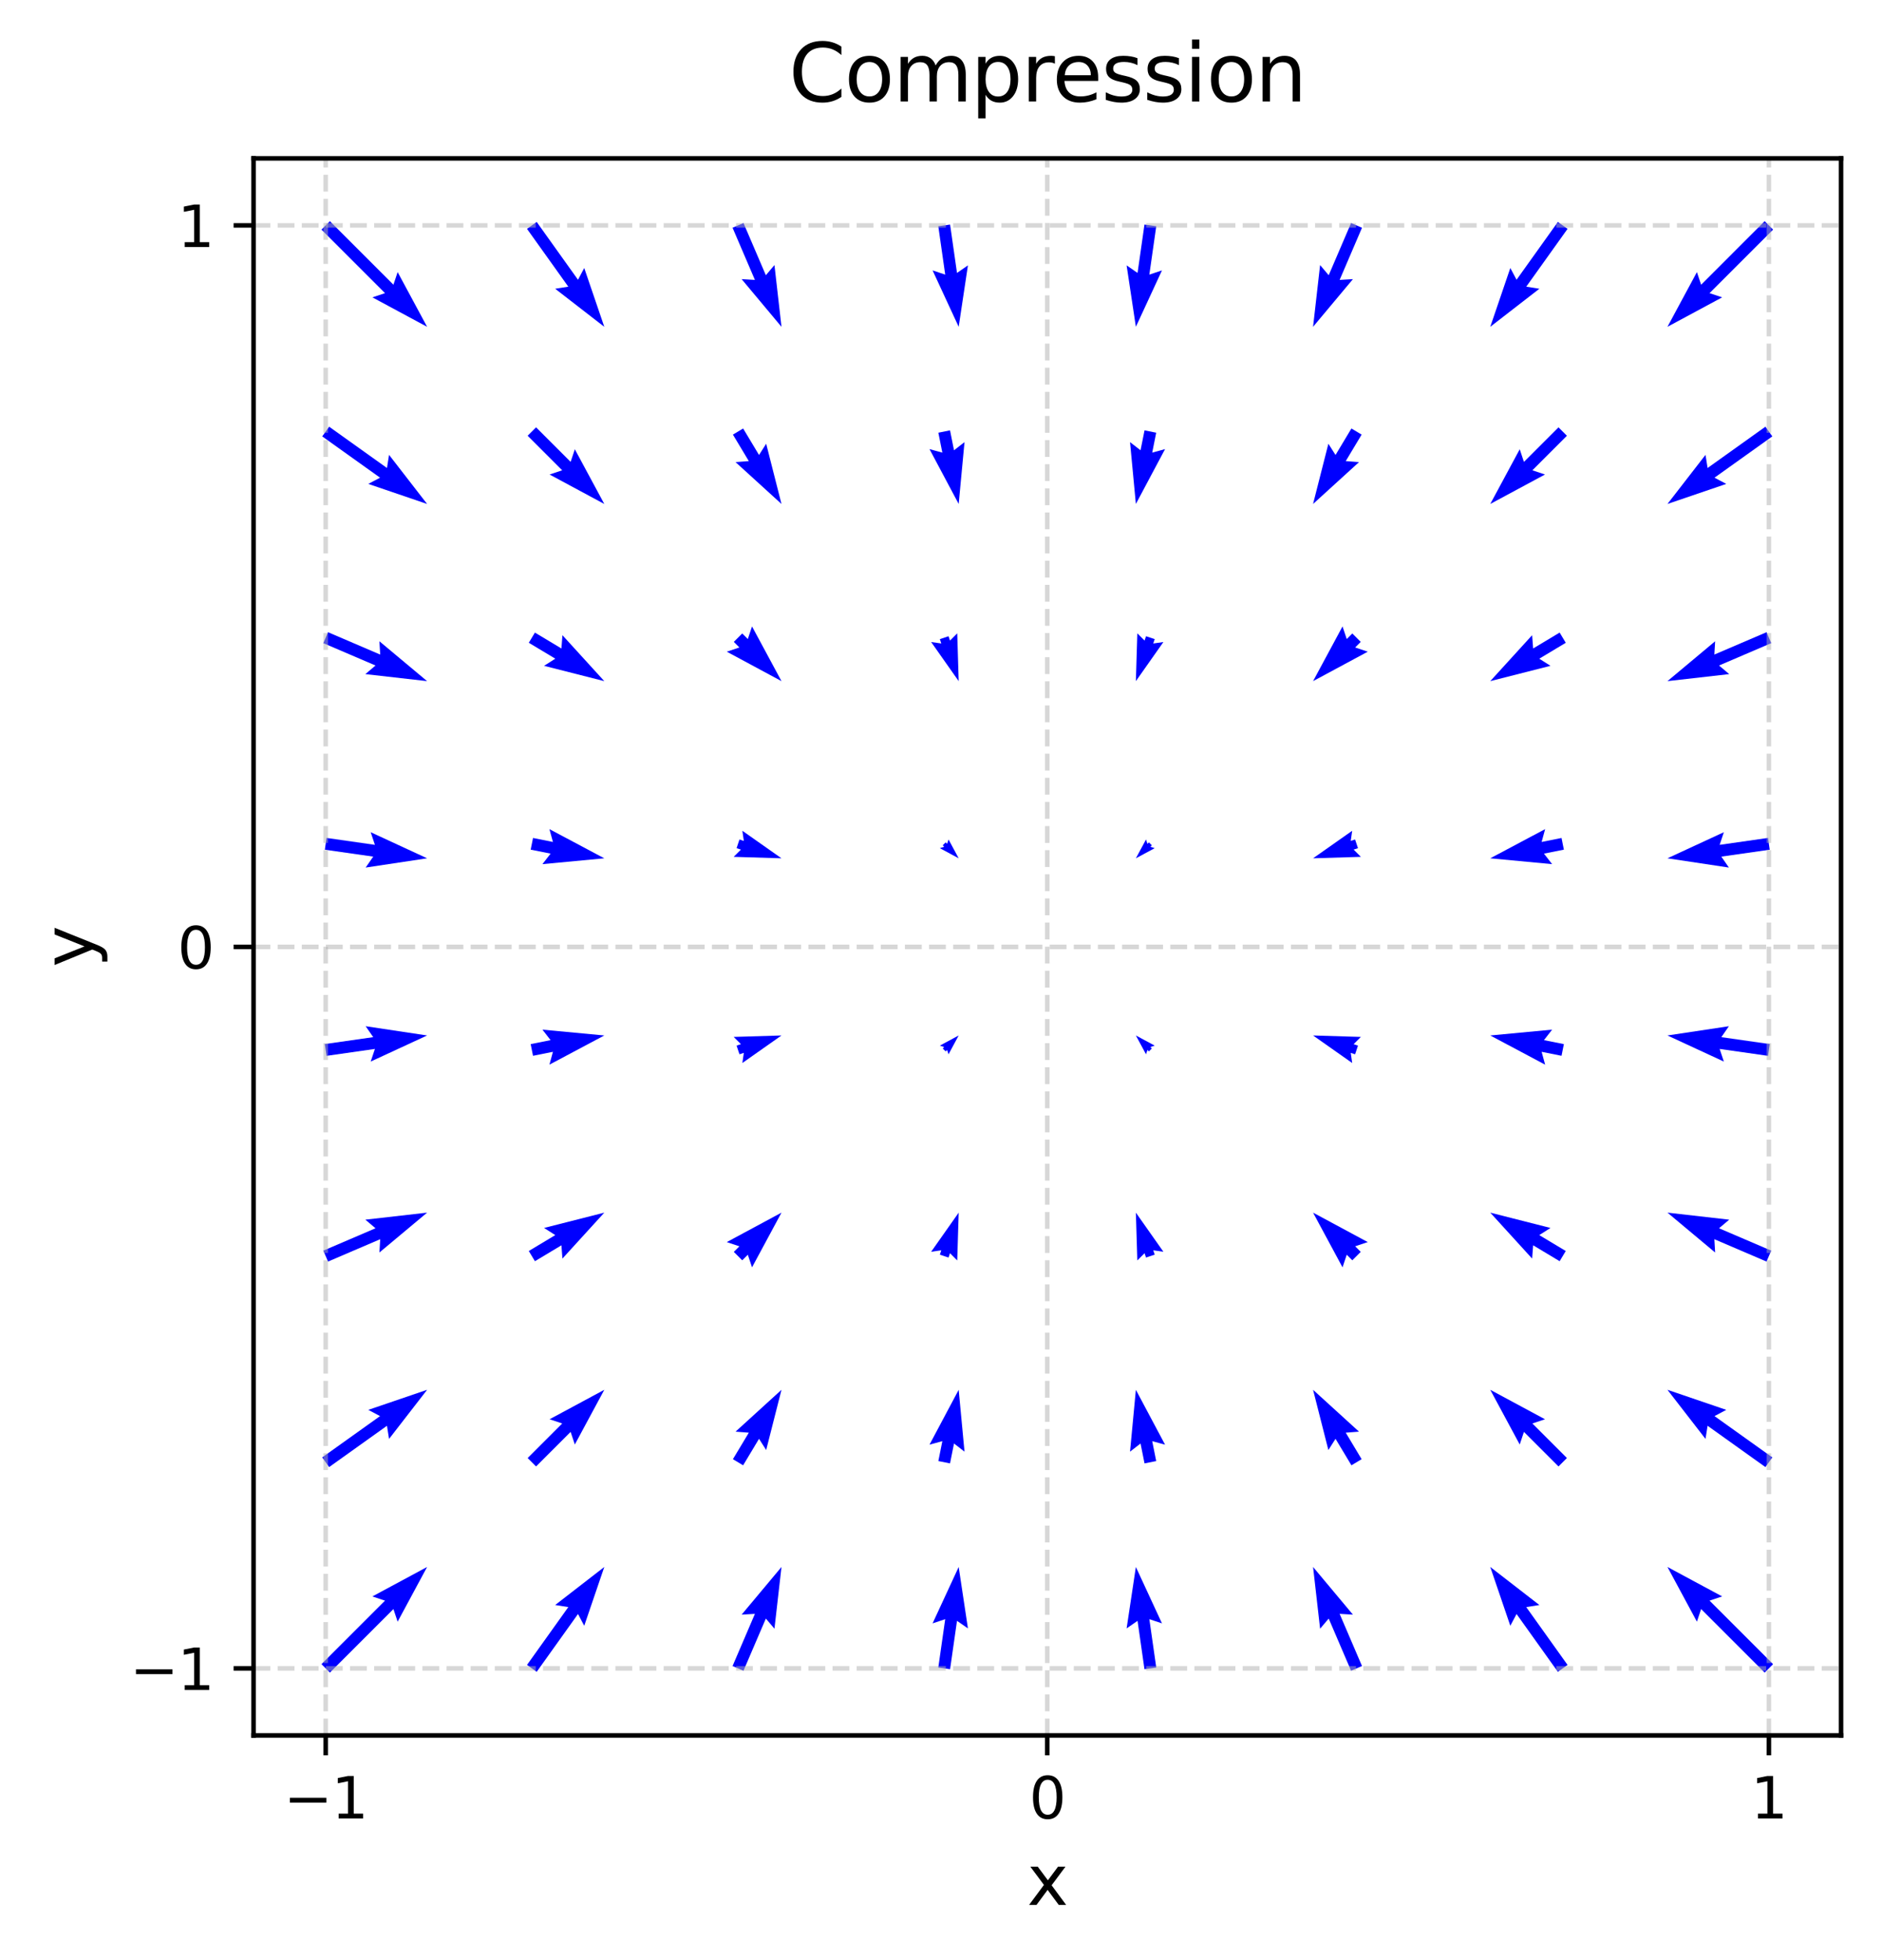 <?xml version="1.0" encoding="utf-8" standalone="no"?>
<!DOCTYPE svg PUBLIC "-//W3C//DTD SVG 1.1//EN"
  "http://www.w3.org/Graphics/SVG/1.1/DTD/svg11.dtd">
<svg xmlns:xlink="http://www.w3.org/1999/xlink" width="330.756pt" height="344.53pt" viewBox="0 0 330.756 344.53" xmlns="http://www.w3.org/2000/svg" version="1.1">
 <defs>
  <style type="text/css">*{stroke-linejoin: round; stroke-linecap: butt}</style>
 </defs>
 <g id="figure_1">
  <g id="patch_1">
   <path d="M -0 344.53 
L 330.756 344.53 
L 330.756 0 
L -0 0 
z
" style="fill: #ffffff"/>
  </g>
  <g id="axes_1">
   <g id="patch_2">
    <path d="M 44.556 305.038 
L 323.556 305.038 
L 323.556 27.838 
L 44.556 27.838 
z
" style="fill: #ffffff"/>
   </g>
   <g id="Quiver_1">
    <path d="M 56.498 292.516 
L 67.665 281.349 
L 65.445 280.609 
L 75.063 275.431 
L 69.884 285.048 
L 69.144 282.829 
L 57.978 293.996 
L 56.498 292.516 
" clip-path="url(#pc6a3f52ccd)" style="fill: #0000ff"/>
    <path d="M 92.62 292.648 
L 99.879 282.485 
L 97.568 282.12 
L 106.204 275.431 
L 102.677 285.769 
L 101.582 283.701 
L 94.323 293.864 
L 92.62 292.648 
" clip-path="url(#pc6a3f52ccd)" style="fill: #0000ff"/>
    <path d="M 128.744 292.844 
L 132.674 283.674 
L 130.338 283.811 
L 137.345 275.431 
L 136.108 286.284 
L 134.597 284.498 
L 130.667 293.668 
L 128.744 292.844 
" clip-path="url(#pc6a3f52ccd)" style="fill: #0000ff"/>
    <path d="M 164.903 293.108 
L 166.118 284.604 
L 163.899 285.344 
L 168.486 275.431 
L 170.113 286.232 
L 168.19 284.9 
L 166.975 293.404 
L 164.903 293.108 
" clip-path="url(#pc6a3f52ccd)" style="fill: #0000ff"/>
    <path d="M 201.137 293.404 
L 199.922 284.9 
L 197.999 286.232 
L 199.626 275.431 
L 204.213 285.344 
L 201.994 284.604 
L 203.209 293.108 
L 201.137 293.404 
" clip-path="url(#pc6a3f52ccd)" style="fill: #0000ff"/>
    <path d="M 237.445 293.668 
L 233.515 284.498 
L 232.004 286.284 
L 230.767 275.431 
L 237.774 283.811 
L 235.438 283.674 
L 239.368 292.844 
L 237.445 293.668 
" clip-path="url(#pc6a3f52ccd)" style="fill: #0000ff"/>
    <path d="M 273.789 293.864 
L 266.53 283.701 
L 265.435 285.769 
L 261.908 275.431 
L 270.543 282.12 
L 268.233 282.485 
L 275.492 292.648 
L 273.789 293.864 
" clip-path="url(#pc6a3f52ccd)" style="fill: #0000ff"/>
    <path d="M 310.134 293.996 
L 298.967 282.829 
L 298.228 285.048 
L 293.049 275.431 
L 302.666 280.609 
L 300.447 281.349 
L 311.614 292.516 
L 310.134 293.996 
" clip-path="url(#pc6a3f52ccd)" style="fill: #0000ff"/>
    <path d="M 56.63 256.171 
L 66.793 248.912 
L 64.725 247.817 
L 75.063 244.29 
L 68.374 252.925 
L 68.009 250.614 
L 57.846 257.874 
L 56.63 256.171 
" clip-path="url(#pc6a3f52ccd)" style="fill: #0000ff"/>
    <path d="M 92.732 256.282 
L 98.806 250.208 
L 96.586 249.469 
L 106.204 244.29 
L 101.025 253.907 
L 100.285 251.688 
L 94.211 257.762 
L 92.732 256.282 
" clip-path="url(#pc6a3f52ccd)" style="fill: #0000ff"/>
    <path d="M 128.808 256.484 
L 131.603 251.826 
L 129.27 251.647 
L 137.345 244.29 
L 134.653 254.876 
L 133.397 252.903 
L 130.602 257.561 
L 128.808 256.484 
" clip-path="url(#pc6a3f52ccd)" style="fill: #0000ff"/>
    <path d="M 164.913 256.817 
L 165.613 253.318 
L 163.356 253.934 
L 168.486 244.29 
L 169.511 255.165 
L 167.665 253.729 
L 166.965 257.227 
L 164.913 256.817 
" clip-path="url(#pc6a3f52ccd)" style="fill: #0000ff"/>
    <path d="M 201.147 257.227 
L 200.447 253.729 
L 198.6 255.165 
L 199.626 244.29 
L 204.756 253.934 
L 202.499 253.318 
L 203.199 256.817 
L 201.147 257.227 
" clip-path="url(#pc6a3f52ccd)" style="fill: #0000ff"/>
    <path d="M 237.509 257.561 
L 234.715 252.903 
L 233.459 254.876 
L 230.767 244.29 
L 238.842 251.647 
L 236.509 251.826 
L 239.304 256.484 
L 237.509 257.561 
" clip-path="url(#pc6a3f52ccd)" style="fill: #0000ff"/>
    <path d="M 273.901 257.762 
L 267.827 251.688 
L 267.087 253.907 
L 261.908 244.29 
L 271.526 249.469 
L 269.306 250.208 
L 275.38 256.282 
L 273.901 257.762 
" clip-path="url(#pc6a3f52ccd)" style="fill: #0000ff"/>
    <path d="M 310.266 257.874 
L 300.103 250.614 
L 299.738 252.925 
L 293.049 244.29 
L 303.387 247.817 
L 301.319 248.912 
L 311.482 256.171 
L 310.266 257.874 
" clip-path="url(#pc6a3f52ccd)" style="fill: #0000ff"/>
    <path d="M 56.826 219.827 
L 65.996 215.897 
L 64.21 214.386 
L 75.063 213.149 
L 66.683 220.155 
L 66.82 217.82 
L 57.65 221.75 
L 56.826 219.827 
" clip-path="url(#pc6a3f52ccd)" style="fill: #0000ff"/>
    <path d="M 92.933 219.891 
L 97.591 217.097 
L 95.617 215.841 
L 106.204 213.149 
L 98.847 221.223 
L 98.668 218.891 
L 94.01 221.686 
L 92.933 219.891 
" clip-path="url(#pc6a3f52ccd)" style="fill: #0000ff"/>
    <path d="M 128.965 220.049 
L 129.947 219.068 
L 127.727 218.328 
L 137.345 213.149 
L 132.166 222.767 
L 131.426 220.547 
L 130.445 221.528 
L 128.965 220.049 
" clip-path="url(#pc6a3f52ccd)" style="fill: #0000ff"/>
    <path d="M 165.175 220.534 
L 165.43 219.77 
L 163.647 220.025 
L 168.486 213.149 
L 168.231 221.552 
L 166.958 220.279 
L 166.703 221.043 
L 165.175 220.534 
" clip-path="url(#pc6a3f52ccd)" style="fill: #0000ff"/>
    <path d="M 201.409 221.043 
L 201.154 220.279 
L 199.881 221.552 
L 199.626 213.149 
L 204.465 220.025 
L 202.682 219.77 
L 202.937 220.534 
L 201.409 221.043 
" clip-path="url(#pc6a3f52ccd)" style="fill: #0000ff"/>
    <path d="M 237.667 221.528 
L 236.686 220.547 
L 235.946 222.767 
L 230.767 213.149 
L 240.385 218.328 
L 238.165 219.068 
L 239.146 220.049 
L 237.667 221.528 
" clip-path="url(#pc6a3f52ccd)" style="fill: #0000ff"/>
    <path d="M 274.102 221.686 
L 269.444 218.891 
L 269.265 221.223 
L 261.908 213.149 
L 272.494 215.841 
L 270.521 217.097 
L 275.179 219.891 
L 274.102 221.686 
" clip-path="url(#pc6a3f52ccd)" style="fill: #0000ff"/>
    <path d="M 310.462 221.75 
L 301.292 217.82 
L 301.429 220.155 
L 293.049 213.149 
L 303.902 214.386 
L 302.116 215.897 
L 311.286 219.827 
L 310.462 221.75 
" clip-path="url(#pc6a3f52ccd)" style="fill: #0000ff"/>
    <path d="M 57.09 183.519 
L 65.593 182.304 
L 64.262 180.381 
L 75.063 182.008 
L 65.149 186.595 
L 65.889 184.376 
L 57.386 185.59 
L 57.09 183.519 
" clip-path="url(#pc6a3f52ccd)" style="fill: #0000ff"/>
    <path d="M 93.266 183.529 
L 96.765 182.829 
L 95.329 180.982 
L 106.204 182.008 
L 96.56 187.138 
L 97.176 184.881 
L 93.677 185.581 
L 93.266 183.529 
" clip-path="url(#pc6a3f52ccd)" style="fill: #0000ff"/>
    <path d="M 129.451 183.791 
L 130.215 183.536 
L 128.941 182.263 
L 137.345 182.008 
L 130.469 186.847 
L 130.724 185.064 
L 129.96 185.319 
L 129.451 183.791 
" clip-path="url(#pc6a3f52ccd)" style="fill: #0000ff"/>
    <path d="M 165.684 184.3 
L 165.939 184.045 
L 165.175 183.791 
L 168.486 182.008 
L 166.703 185.319 
L 166.448 184.555 
L 166.194 184.809 
L 165.684 184.3 
" clip-path="url(#pc6a3f52ccd)" style="fill: #0000ff"/>
    <path d="M 201.918 184.809 
L 201.664 184.555 
L 201.409 185.319 
L 199.626 182.008 
L 202.937 183.791 
L 202.173 184.045 
L 202.427 184.3 
L 201.918 184.809 
" clip-path="url(#pc6a3f52ccd)" style="fill: #0000ff"/>
    <path d="M 238.152 185.319 
L 237.388 185.064 
L 237.643 186.847 
L 230.767 182.008 
L 239.171 182.263 
L 237.897 183.536 
L 238.661 183.791 
L 238.152 185.319 
" clip-path="url(#pc6a3f52ccd)" style="fill: #0000ff"/>
    <path d="M 274.435 185.581 
L 270.936 184.881 
L 271.552 187.138 
L 261.908 182.008 
L 272.783 180.982 
L 271.347 182.829 
L 274.846 183.529 
L 274.435 185.581 
" clip-path="url(#pc6a3f52ccd)" style="fill: #0000ff"/>
    <path d="M 310.726 185.59 
L 302.223 184.376 
L 302.962 186.595 
L 293.049 182.008 
L 303.85 180.381 
L 302.519 182.304 
L 311.022 183.519 
L 310.726 185.59 
" clip-path="url(#pc6a3f52ccd)" style="fill: #0000ff"/>
    <path d="M 57.386 147.285 
L 65.889 148.5 
L 65.149 146.281 
L 75.063 150.867 
L 64.262 152.495 
L 65.593 150.571 
L 57.09 149.357 
L 57.386 147.285 
" clip-path="url(#pc6a3f52ccd)" style="fill: #0000ff"/>
    <path d="M 93.677 147.295 
L 97.176 147.995 
L 96.56 145.738 
L 106.204 150.867 
L 95.329 151.893 
L 96.765 150.047 
L 93.266 149.347 
L 93.677 147.295 
" clip-path="url(#pc6a3f52ccd)" style="fill: #0000ff"/>
    <path d="M 129.96 147.557 
L 130.724 147.812 
L 130.469 146.029 
L 137.345 150.867 
L 128.941 150.613 
L 130.215 149.34 
L 129.451 149.085 
L 129.96 147.557 
" clip-path="url(#pc6a3f52ccd)" style="fill: #0000ff"/>
    <path d="M 166.194 148.066 
L 166.448 148.321 
L 166.703 147.557 
L 168.486 150.867 
L 165.175 149.085 
L 165.939 148.83 
L 165.684 148.576 
L 166.194 148.066 
" clip-path="url(#pc6a3f52ccd)" style="fill: #0000ff"/>
    <path d="M 202.427 148.576 
L 202.173 148.83 
L 202.937 149.085 
L 199.626 150.867 
L 201.409 147.557 
L 201.664 148.321 
L 201.918 148.066 
L 202.427 148.576 
" clip-path="url(#pc6a3f52ccd)" style="fill: #0000ff"/>
    <path d="M 238.661 149.085 
L 237.897 149.34 
L 239.171 150.613 
L 230.767 150.867 
L 237.643 146.029 
L 237.388 147.812 
L 238.152 147.557 
L 238.661 149.085 
" clip-path="url(#pc6a3f52ccd)" style="fill: #0000ff"/>
    <path d="M 274.846 149.347 
L 271.347 150.047 
L 272.783 151.893 
L 261.908 150.867 
L 271.552 145.738 
L 270.936 147.995 
L 274.435 147.295 
L 274.846 149.347 
" clip-path="url(#pc6a3f52ccd)" style="fill: #0000ff"/>
    <path d="M 311.022 149.357 
L 302.519 150.571 
L 303.85 152.495 
L 293.049 150.867 
L 302.962 146.281 
L 302.223 148.5 
L 310.726 147.285 
L 311.022 149.357 
" clip-path="url(#pc6a3f52ccd)" style="fill: #0000ff"/>
    <path d="M 57.65 111.126 
L 66.82 115.056 
L 66.683 112.72 
L 75.063 119.727 
L 64.21 118.49 
L 65.996 116.979 
L 56.826 113.049 
L 57.65 111.126 
" clip-path="url(#pc6a3f52ccd)" style="fill: #0000ff"/>
    <path d="M 94.01 111.19 
L 98.668 113.985 
L 98.847 111.652 
L 106.204 119.727 
L 95.617 117.035 
L 97.591 115.779 
L 92.933 112.984 
L 94.01 111.19 
" clip-path="url(#pc6a3f52ccd)" style="fill: #0000ff"/>
    <path d="M 130.445 111.347 
L 131.426 112.328 
L 132.166 110.109 
L 137.345 119.727 
L 127.727 114.548 
L 129.947 113.808 
L 128.965 112.827 
L 130.445 111.347 
" clip-path="url(#pc6a3f52ccd)" style="fill: #0000ff"/>
    <path d="M 166.703 111.833 
L 166.958 112.596 
L 168.231 111.323 
L 168.486 119.727 
L 163.647 112.851 
L 165.43 113.106 
L 165.175 112.342 
L 166.703 111.833 
" clip-path="url(#pc6a3f52ccd)" style="fill: #0000ff"/>
    <path d="M 202.937 112.342 
L 202.682 113.106 
L 204.465 112.851 
L 199.626 119.727 
L 199.881 111.323 
L 201.154 112.596 
L 201.409 111.833 
L 202.937 112.342 
" clip-path="url(#pc6a3f52ccd)" style="fill: #0000ff"/>
    <path d="M 239.146 112.827 
L 238.165 113.808 
L 240.385 114.548 
L 230.767 119.727 
L 235.946 110.109 
L 236.686 112.328 
L 237.667 111.347 
L 239.146 112.827 
" clip-path="url(#pc6a3f52ccd)" style="fill: #0000ff"/>
    <path d="M 275.179 112.984 
L 270.521 115.779 
L 272.494 117.035 
L 261.908 119.727 
L 269.265 111.652 
L 269.444 113.985 
L 274.102 111.19 
L 275.179 112.984 
" clip-path="url(#pc6a3f52ccd)" style="fill: #0000ff"/>
    <path d="M 311.286 113.049 
L 302.116 116.979 
L 303.902 118.49 
L 293.049 119.727 
L 301.429 112.72 
L 301.292 115.056 
L 310.462 111.126 
L 311.286 113.049 
" clip-path="url(#pc6a3f52ccd)" style="fill: #0000ff"/>
    <path d="M 57.846 75.002 
L 68.009 82.261 
L 68.374 79.95 
L 75.063 88.586 
L 64.725 85.059 
L 66.793 83.964 
L 56.63 76.705 
L 57.846 75.002 
" clip-path="url(#pc6a3f52ccd)" style="fill: #0000ff"/>
    <path d="M 94.211 75.114 
L 100.285 81.188 
L 101.025 78.968 
L 106.204 88.586 
L 96.586 83.407 
L 98.806 82.667 
L 92.732 76.593 
L 94.211 75.114 
" clip-path="url(#pc6a3f52ccd)" style="fill: #0000ff"/>
    <path d="M 130.602 75.315 
L 133.397 79.973 
L 134.653 77.999 
L 137.345 88.586 
L 129.27 81.229 
L 131.603 81.05 
L 128.808 76.392 
L 130.602 75.315 
" clip-path="url(#pc6a3f52ccd)" style="fill: #0000ff"/>
    <path d="M 166.965 75.648 
L 167.665 79.147 
L 169.511 77.711 
L 168.486 88.586 
L 163.356 78.942 
L 165.613 79.557 
L 164.913 76.059 
L 166.965 75.648 
" clip-path="url(#pc6a3f52ccd)" style="fill: #0000ff"/>
    <path d="M 203.199 76.059 
L 202.499 79.557 
L 204.756 78.942 
L 199.626 88.586 
L 198.6 77.711 
L 200.447 79.147 
L 201.147 75.648 
L 203.199 76.059 
" clip-path="url(#pc6a3f52ccd)" style="fill: #0000ff"/>
    <path d="M 239.304 76.392 
L 236.509 81.05 
L 238.842 81.229 
L 230.767 88.586 
L 233.459 77.999 
L 234.715 79.973 
L 237.509 75.315 
L 239.304 76.392 
" clip-path="url(#pc6a3f52ccd)" style="fill: #0000ff"/>
    <path d="M 275.38 76.593 
L 269.306 82.667 
L 271.526 83.407 
L 261.908 88.586 
L 267.087 78.968 
L 267.827 81.188 
L 273.901 75.114 
L 275.38 76.593 
" clip-path="url(#pc6a3f52ccd)" style="fill: #0000ff"/>
    <path d="M 311.482 76.705 
L 301.319 83.964 
L 303.387 85.059 
L 293.049 88.586 
L 299.738 79.95 
L 300.103 82.261 
L 310.266 75.002 
L 311.482 76.705 
" clip-path="url(#pc6a3f52ccd)" style="fill: #0000ff"/>
    <path d="M 57.978 38.88 
L 69.144 50.047 
L 69.884 47.827 
L 75.063 57.445 
L 65.445 52.266 
L 67.665 51.526 
L 56.498 40.359 
L 57.978 38.88 
" clip-path="url(#pc6a3f52ccd)" style="fill: #0000ff"/>
    <path d="M 94.323 39.012 
L 101.582 49.174 
L 102.677 47.107 
L 106.204 57.445 
L 97.568 50.755 
L 99.879 50.391 
L 92.62 40.228 
L 94.323 39.012 
" clip-path="url(#pc6a3f52ccd)" style="fill: #0000ff"/>
    <path d="M 130.667 39.207 
L 134.597 48.378 
L 136.108 46.592 
L 137.345 57.445 
L 130.338 49.065 
L 132.674 49.202 
L 128.744 40.032 
L 130.667 39.207 
" clip-path="url(#pc6a3f52ccd)" style="fill: #0000ff"/>
    <path d="M 166.975 39.472 
L 168.19 47.975 
L 170.113 46.644 
L 168.486 57.445 
L 163.899 47.531 
L 166.118 48.271 
L 164.903 39.768 
L 166.975 39.472 
" clip-path="url(#pc6a3f52ccd)" style="fill: #0000ff"/>
    <path d="M 203.209 39.768 
L 201.994 48.271 
L 204.213 47.531 
L 199.626 57.445 
L 197.999 46.644 
L 199.922 47.975 
L 201.137 39.472 
L 203.209 39.768 
" clip-path="url(#pc6a3f52ccd)" style="fill: #0000ff"/>
    <path d="M 239.368 40.032 
L 235.438 49.202 
L 237.774 49.065 
L 230.767 57.445 
L 232.004 46.592 
L 233.515 48.378 
L 237.445 39.207 
L 239.368 40.032 
" clip-path="url(#pc6a3f52ccd)" style="fill: #0000ff"/>
    <path d="M 275.492 40.228 
L 268.233 50.391 
L 270.543 50.755 
L 261.908 57.445 
L 265.435 47.107 
L 266.53 49.174 
L 273.789 39.012 
L 275.492 40.228 
" clip-path="url(#pc6a3f52ccd)" style="fill: #0000ff"/>
    <path d="M 311.614 40.359 
L 300.447 51.526 
L 302.666 52.266 
L 293.049 57.445 
L 298.228 47.827 
L 298.967 50.047 
L 310.134 38.88 
L 311.614 40.359 
" clip-path="url(#pc6a3f52ccd)" style="fill: #0000ff"/>
   </g>
   <g id="matplotlib.axis_1">
    <g id="xtick_1">
     <g id="line2d_1">
      <path d="M 57.238 305.038 
L 57.238 27.838 
" clip-path="url(#pc6a3f52ccd)" style="fill: none; stroke-dasharray: 2.96,1.28; stroke-dashoffset: 0; stroke: #b0b0b0; stroke-opacity: 0.5; stroke-width: 0.8"/>
     </g>
     <g id="line2d_2">
      <defs>
       <path id="mf972f7bbde" d="M 0 0 
L 0 3.5 
" style="stroke: #000000; stroke-width: 0.8"/>
      </defs>
      <g>
       <use xlink:href="#mf972f7bbde" x="57.238" y="305.038" style="stroke: #000000; stroke-width: 0.8"/>
      </g>
     </g>
     <g id="text_1">
      <!-- −1 -->
      <g transform="translate(49.867 319.636) scale(0.1 -0.1)">
       <defs>
        <path id="DejaVuSans-2212" d="M 678 2272 
L 4684 2272 
L 4684 1741 
L 678 1741 
L 678 2272 
z
" transform="scale(0.016)"/>
        <path id="DejaVuSans-31" d="M 794 531 
L 1825 531 
L 1825 4091 
L 703 3866 
L 703 4441 
L 1819 4666 
L 2450 4666 
L 2450 531 
L 3481 531 
L 3481 0 
L 794 0 
L 794 531 
z
" transform="scale(0.016)"/>
       </defs>
       <use xlink:href="#DejaVuSans-2212"/>
       <use xlink:href="#DejaVuSans-31" transform="translate(83.789 0)"/>
      </g>
     </g>
    </g>
    <g id="xtick_2">
     <g id="line2d_3">
      <path d="M 184.056 305.038 
L 184.056 27.838 
" clip-path="url(#pc6a3f52ccd)" style="fill: none; stroke-dasharray: 2.96,1.28; stroke-dashoffset: 0; stroke: #b0b0b0; stroke-opacity: 0.5; stroke-width: 0.8"/>
     </g>
     <g id="line2d_4">
      <g>
       <use xlink:href="#mf972f7bbde" x="184.056" y="305.038" style="stroke: #000000; stroke-width: 0.8"/>
      </g>
     </g>
     <g id="text_2">
      <!-- 0 -->
      <g transform="translate(180.875 319.636) scale(0.1 -0.1)">
       <defs>
        <path id="DejaVuSans-30" d="M 2034 4250 
Q 1547 4250 1301 3770 
Q 1056 3291 1056 2328 
Q 1056 1369 1301 889 
Q 1547 409 2034 409 
Q 2525 409 2770 889 
Q 3016 1369 3016 2328 
Q 3016 3291 2770 3770 
Q 2525 4250 2034 4250 
z
M 2034 4750 
Q 2819 4750 3233 4129 
Q 3647 3509 3647 2328 
Q 3647 1150 3233 529 
Q 2819 -91 2034 -91 
Q 1250 -91 836 529 
Q 422 1150 422 2328 
Q 422 3509 836 4129 
Q 1250 4750 2034 4750 
z
" transform="scale(0.016)"/>
       </defs>
       <use xlink:href="#DejaVuSans-30"/>
      </g>
     </g>
    </g>
    <g id="xtick_3">
     <g id="line2d_5">
      <path d="M 310.874 305.038 
L 310.874 27.838 
" clip-path="url(#pc6a3f52ccd)" style="fill: none; stroke-dasharray: 2.96,1.28; stroke-dashoffset: 0; stroke: #b0b0b0; stroke-opacity: 0.5; stroke-width: 0.8"/>
     </g>
     <g id="line2d_6">
      <g>
       <use xlink:href="#mf972f7bbde" x="310.874" y="305.038" style="stroke: #000000; stroke-width: 0.8"/>
      </g>
     </g>
     <g id="text_3">
      <!-- 1 -->
      <g transform="translate(307.693 319.636) scale(0.1 -0.1)">
       <use xlink:href="#DejaVuSans-31"/>
      </g>
     </g>
    </g>
    <g id="text_4">
     <!-- x -->
     <g transform="translate(180.505 334.834) scale(0.12 -0.12)">
      <defs>
       <path id="DejaVuSans-78" d="M 3513 3500 
L 2247 1797 
L 3578 0 
L 2900 0 
L 1881 1375 
L 863 0 
L 184 0 
L 1544 1831 
L 300 3500 
L 978 3500 
L 1906 2253 
L 2834 3500 
L 3513 3500 
z
" transform="scale(0.016)"/>
      </defs>
      <use xlink:href="#DejaVuSans-78"/>
     </g>
    </g>
   </g>
   <g id="matplotlib.axis_2">
    <g id="ytick_1">
     <g id="line2d_7">
      <path d="M 44.556 293.256 
L 323.556 293.256 
" clip-path="url(#pc6a3f52ccd)" style="fill: none; stroke-dasharray: 2.96,1.28; stroke-dashoffset: 0; stroke: #b0b0b0; stroke-opacity: 0.5; stroke-width: 0.8"/>
     </g>
     <g id="line2d_8">
      <defs>
       <path id="m2385f48c29" d="M 0 0 
L -3.5 0 
" style="stroke: #000000; stroke-width: 0.8"/>
      </defs>
      <g>
       <use xlink:href="#m2385f48c29" x="44.556" y="293.256" style="stroke: #000000; stroke-width: 0.8"/>
      </g>
     </g>
     <g id="text_5">
      <!-- −1 -->
      <g transform="translate(22.814 297.055) scale(0.1 -0.1)">
       <use xlink:href="#DejaVuSans-2212"/>
       <use xlink:href="#DejaVuSans-31" transform="translate(83.789 0)"/>
      </g>
     </g>
    </g>
    <g id="ytick_2">
     <g id="line2d_9">
      <path d="M 44.556 166.438 
L 323.556 166.438 
" clip-path="url(#pc6a3f52ccd)" style="fill: none; stroke-dasharray: 2.96,1.28; stroke-dashoffset: 0; stroke: #b0b0b0; stroke-opacity: 0.5; stroke-width: 0.8"/>
     </g>
     <g id="line2d_10">
      <g>
       <use xlink:href="#m2385f48c29" x="44.556" y="166.438" style="stroke: #000000; stroke-width: 0.8"/>
      </g>
     </g>
     <g id="text_6">
      <!-- 0 -->
      <g transform="translate(31.193 170.237) scale(0.1 -0.1)">
       <use xlink:href="#DejaVuSans-30"/>
      </g>
     </g>
    </g>
    <g id="ytick_3">
     <g id="line2d_11">
      <path d="M 44.556 39.62 
L 323.556 39.62 
" clip-path="url(#pc6a3f52ccd)" style="fill: none; stroke-dasharray: 2.96,1.28; stroke-dashoffset: 0; stroke: #b0b0b0; stroke-opacity: 0.5; stroke-width: 0.8"/>
     </g>
     <g id="line2d_12">
      <g>
       <use xlink:href="#m2385f48c29" x="44.556" y="39.62" style="stroke: #000000; stroke-width: 0.8"/>
      </g>
     </g>
     <g id="text_7">
      <!-- 1 -->
      <g transform="translate(31.193 43.419) scale(0.1 -0.1)">
       <use xlink:href="#DejaVuSans-31"/>
      </g>
     </g>
    </g>
    <g id="text_8">
     <!-- y -->
     <g transform="translate(16.318 169.989) rotate(-90) scale(0.12 -0.12)">
      <defs>
       <path id="DejaVuSans-79" d="M 2059 -325 
Q 1816 -950 1584 -1140 
Q 1353 -1331 966 -1331 
L 506 -1331 
L 506 -850 
L 844 -850 
Q 1081 -850 1212 -737 
Q 1344 -625 1503 -206 
L 1606 56 
L 191 3500 
L 800 3500 
L 1894 763 
L 2988 3500 
L 3597 3500 
L 2059 -325 
z
" transform="scale(0.016)"/>
      </defs>
      <use xlink:href="#DejaVuSans-79"/>
     </g>
    </g>
   </g>
   <g id="patch_3">
    <path d="M 44.556 305.038 
L 44.556 27.838 
" style="fill: none; stroke: #000000; stroke-width: 0.8; stroke-linejoin: miter; stroke-linecap: square"/>
   </g>
   <g id="patch_4">
    <path d="M 323.556 305.038 
L 323.556 27.838 
" style="fill: none; stroke: #000000; stroke-width: 0.8; stroke-linejoin: miter; stroke-linecap: square"/>
   </g>
   <g id="patch_5">
    <path d="M 44.556 305.038 
L 323.556 305.038 
" style="fill: none; stroke: #000000; stroke-width: 0.8; stroke-linejoin: miter; stroke-linecap: square"/>
   </g>
   <g id="patch_6">
    <path d="M 44.556 27.838 
L 323.556 27.838 
" style="fill: none; stroke: #000000; stroke-width: 0.8; stroke-linejoin: miter; stroke-linecap: square"/>
   </g>
   <g id="text_9">
    <!-- Compression -->
    <g transform="translate(138.638 17.838) scale(0.14 -0.14)">
     <defs>
      <path id="DejaVuSans-43" d="M 4122 4306 
L 4122 3641 
Q 3803 3938 3442 4084 
Q 3081 4231 2675 4231 
Q 1875 4231 1450 3742 
Q 1025 3253 1025 2328 
Q 1025 1406 1450 917 
Q 1875 428 2675 428 
Q 3081 428 3442 575 
Q 3803 722 4122 1019 
L 4122 359 
Q 3791 134 3420 21 
Q 3050 -91 2638 -91 
Q 1578 -91 968 557 
Q 359 1206 359 2328 
Q 359 3453 968 4101 
Q 1578 4750 2638 4750 
Q 3056 4750 3426 4639 
Q 3797 4528 4122 4306 
z
" transform="scale(0.016)"/>
      <path id="DejaVuSans-6f" d="M 1959 3097 
Q 1497 3097 1228 2736 
Q 959 2375 959 1747 
Q 959 1119 1226 758 
Q 1494 397 1959 397 
Q 2419 397 2687 759 
Q 2956 1122 2956 1747 
Q 2956 2369 2687 2733 
Q 2419 3097 1959 3097 
z
M 1959 3584 
Q 2709 3584 3137 3096 
Q 3566 2609 3566 1747 
Q 3566 888 3137 398 
Q 2709 -91 1959 -91 
Q 1206 -91 779 398 
Q 353 888 353 1747 
Q 353 2609 779 3096 
Q 1206 3584 1959 3584 
z
" transform="scale(0.016)"/>
      <path id="DejaVuSans-6d" d="M 3328 2828 
Q 3544 3216 3844 3400 
Q 4144 3584 4550 3584 
Q 5097 3584 5394 3201 
Q 5691 2819 5691 2113 
L 5691 0 
L 5113 0 
L 5113 2094 
Q 5113 2597 4934 2840 
Q 4756 3084 4391 3084 
Q 3944 3084 3684 2787 
Q 3425 2491 3425 1978 
L 3425 0 
L 2847 0 
L 2847 2094 
Q 2847 2600 2669 2842 
Q 2491 3084 2119 3084 
Q 1678 3084 1418 2786 
Q 1159 2488 1159 1978 
L 1159 0 
L 581 0 
L 581 3500 
L 1159 3500 
L 1159 2956 
Q 1356 3278 1631 3431 
Q 1906 3584 2284 3584 
Q 2666 3584 2933 3390 
Q 3200 3197 3328 2828 
z
" transform="scale(0.016)"/>
      <path id="DejaVuSans-70" d="M 1159 525 
L 1159 -1331 
L 581 -1331 
L 581 3500 
L 1159 3500 
L 1159 2969 
Q 1341 3281 1617 3432 
Q 1894 3584 2278 3584 
Q 2916 3584 3314 3078 
Q 3713 2572 3713 1747 
Q 3713 922 3314 415 
Q 2916 -91 2278 -91 
Q 1894 -91 1617 61 
Q 1341 213 1159 525 
z
M 3116 1747 
Q 3116 2381 2855 2742 
Q 2594 3103 2138 3103 
Q 1681 3103 1420 2742 
Q 1159 2381 1159 1747 
Q 1159 1113 1420 752 
Q 1681 391 2138 391 
Q 2594 391 2855 752 
Q 3116 1113 3116 1747 
z
" transform="scale(0.016)"/>
      <path id="DejaVuSans-72" d="M 2631 2963 
Q 2534 3019 2420 3045 
Q 2306 3072 2169 3072 
Q 1681 3072 1420 2755 
Q 1159 2438 1159 1844 
L 1159 0 
L 581 0 
L 581 3500 
L 1159 3500 
L 1159 2956 
Q 1341 3275 1631 3429 
Q 1922 3584 2338 3584 
Q 2397 3584 2469 3576 
Q 2541 3569 2628 3553 
L 2631 2963 
z
" transform="scale(0.016)"/>
      <path id="DejaVuSans-65" d="M 3597 1894 
L 3597 1613 
L 953 1613 
Q 991 1019 1311 708 
Q 1631 397 2203 397 
Q 2534 397 2845 478 
Q 3156 559 3463 722 
L 3463 178 
Q 3153 47 2828 -22 
Q 2503 -91 2169 -91 
Q 1331 -91 842 396 
Q 353 884 353 1716 
Q 353 2575 817 3079 
Q 1281 3584 2069 3584 
Q 2775 3584 3186 3129 
Q 3597 2675 3597 1894 
z
M 3022 2063 
Q 3016 2534 2758 2815 
Q 2500 3097 2075 3097 
Q 1594 3097 1305 2825 
Q 1016 2553 972 2059 
L 3022 2063 
z
" transform="scale(0.016)"/>
      <path id="DejaVuSans-73" d="M 2834 3397 
L 2834 2853 
Q 2591 2978 2328 3040 
Q 2066 3103 1784 3103 
Q 1356 3103 1142 2972 
Q 928 2841 928 2578 
Q 928 2378 1081 2264 
Q 1234 2150 1697 2047 
L 1894 2003 
Q 2506 1872 2764 1633 
Q 3022 1394 3022 966 
Q 3022 478 2636 193 
Q 2250 -91 1575 -91 
Q 1294 -91 989 -36 
Q 684 19 347 128 
L 347 722 
Q 666 556 975 473 
Q 1284 391 1588 391 
Q 1994 391 2212 530 
Q 2431 669 2431 922 
Q 2431 1156 2273 1281 
Q 2116 1406 1581 1522 
L 1381 1569 
Q 847 1681 609 1914 
Q 372 2147 372 2553 
Q 372 3047 722 3315 
Q 1072 3584 1716 3584 
Q 2034 3584 2315 3537 
Q 2597 3491 2834 3397 
z
" transform="scale(0.016)"/>
      <path id="DejaVuSans-69" d="M 603 3500 
L 1178 3500 
L 1178 0 
L 603 0 
L 603 3500 
z
M 603 4863 
L 1178 4863 
L 1178 4134 
L 603 4134 
L 603 4863 
z
" transform="scale(0.016)"/>
      <path id="DejaVuSans-6e" d="M 3513 2113 
L 3513 0 
L 2938 0 
L 2938 2094 
Q 2938 2591 2744 2837 
Q 2550 3084 2163 3084 
Q 1697 3084 1428 2787 
Q 1159 2491 1159 1978 
L 1159 0 
L 581 0 
L 581 3500 
L 1159 3500 
L 1159 2956 
Q 1366 3272 1645 3428 
Q 1925 3584 2291 3584 
Q 2894 3584 3203 3211 
Q 3513 2838 3513 2113 
z
" transform="scale(0.016)"/>
     </defs>
     <use xlink:href="#DejaVuSans-43"/>
     <use xlink:href="#DejaVuSans-6f" transform="translate(69.824 0)"/>
     <use xlink:href="#DejaVuSans-6d" transform="translate(131.006 0)"/>
     <use xlink:href="#DejaVuSans-70" transform="translate(228.418 0)"/>
     <use xlink:href="#DejaVuSans-72" transform="translate(291.895 0)"/>
     <use xlink:href="#DejaVuSans-65" transform="translate(330.758 0)"/>
     <use xlink:href="#DejaVuSans-73" transform="translate(392.281 0)"/>
     <use xlink:href="#DejaVuSans-73" transform="translate(444.381 0)"/>
     <use xlink:href="#DejaVuSans-69" transform="translate(496.48 0)"/>
     <use xlink:href="#DejaVuSans-6f" transform="translate(524.264 0)"/>
     <use xlink:href="#DejaVuSans-6e" transform="translate(585.445 0)"/>
    </g>
   </g>
  </g>
 </g>
 <defs>
  <clipPath id="pc6a3f52ccd">
   <rect x="44.556" y="27.838" width="279" height="277.2"/>
  </clipPath>
 </defs>
</svg>
